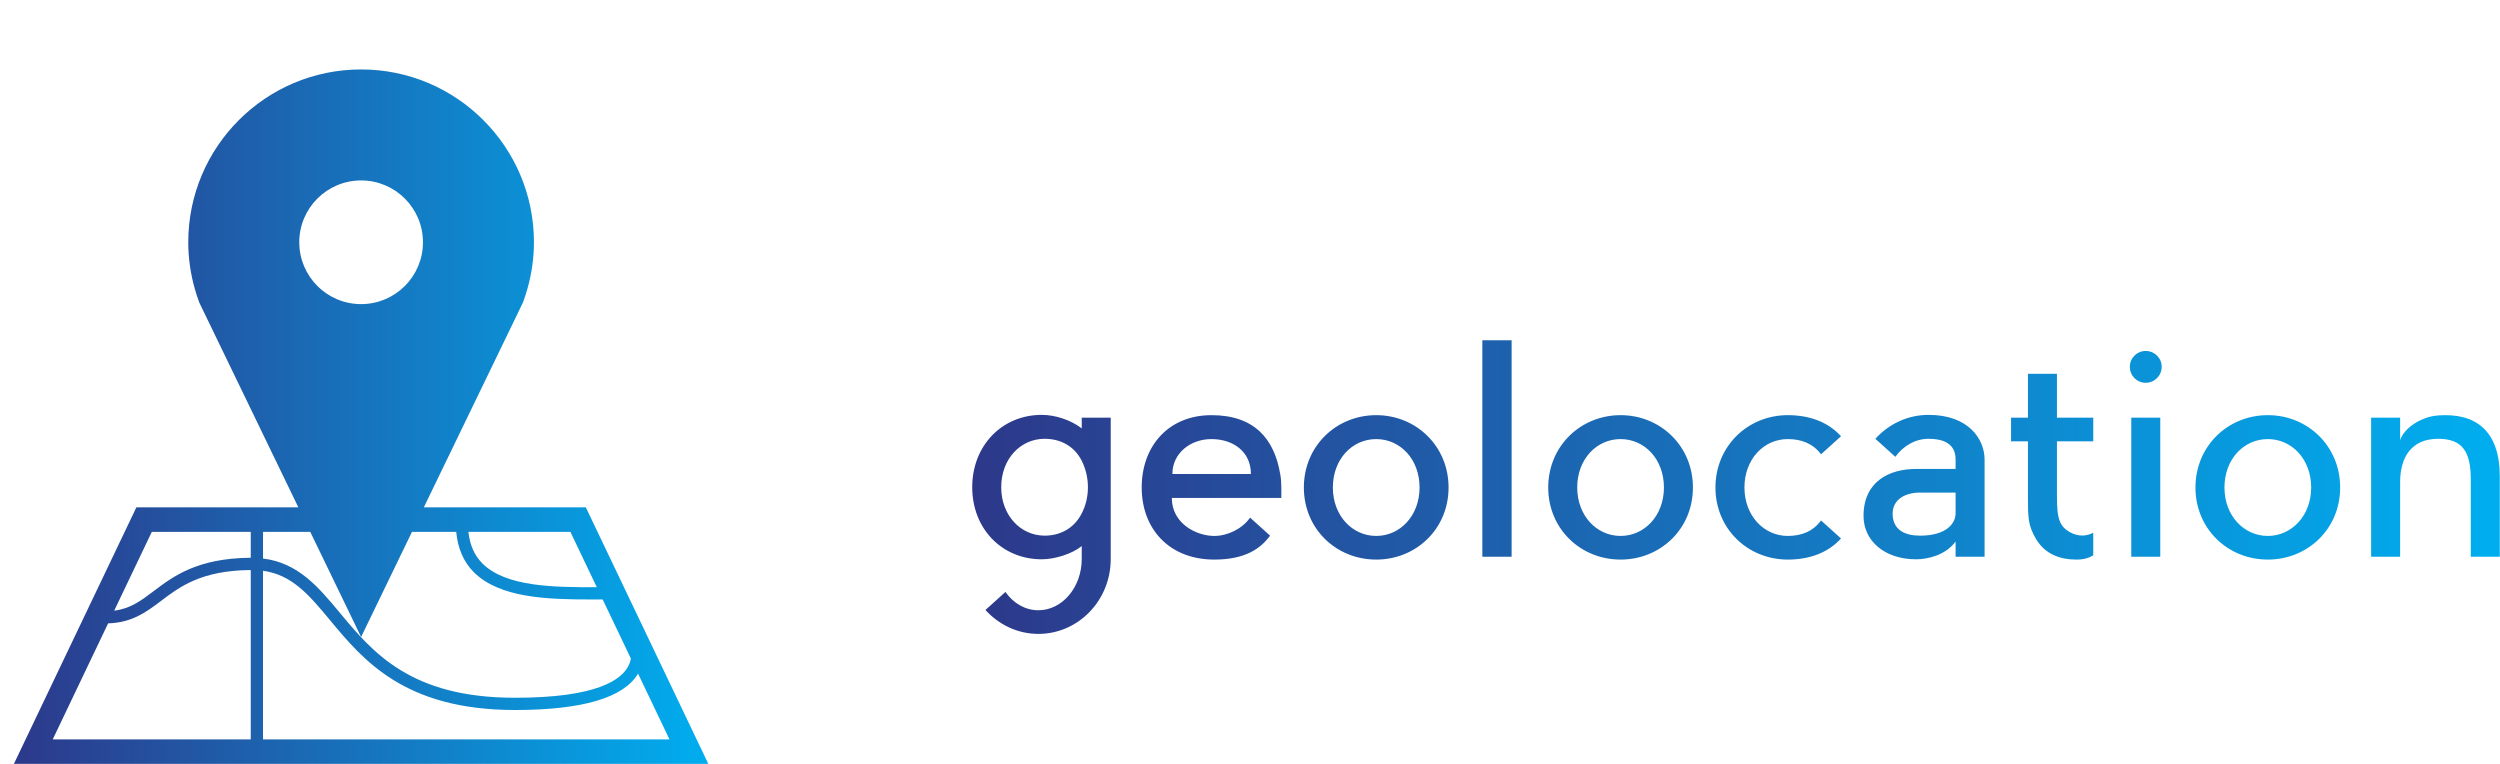 <svg width="360" height="110.001" viewBox="0 0 360 110.001" class="css-1j8o68f" xmlns="http://www.w3.org/2000/svg"><defs id="SvgjsDefs1701"><linearGradient id="SvgjsLinearGradient1706"><stop id="SvgjsStop1707" stop-color="#2d388a" offset="0"></stop><stop id="SvgjsStop1708" stop-color="#00aeef" offset="1"></stop></linearGradient><linearGradient id="SvgjsLinearGradient1709"><stop id="SvgjsStop1710" stop-color="#2d388a" offset="0"></stop><stop id="SvgjsStop1711" stop-color="#00aeef" offset="1"></stop></linearGradient></defs><g id="SvgjsG1702" featurekey="PG4fjM-0" transform="matrix(1,0,0,1,1.94,9.429)" fill="url(#SvgjsLinearGradient1706)"><path xmlns="http://www.w3.org/2000/svg" d="M82.419,63.63H59.091l12.248-25.31l2.022-4.183c0.243-0.652,0.462-1.316,0.651-1.992c0.595-2.13,0.936-4.366,0.936-6.687  c0-13.744-11.145-24.887-24.89-24.887c-13.745,0-24.889,11.143-24.889,24.887c0,2.32,0.342,4.556,0.937,6.687  c0.188,0.676,0.407,1.34,0.65,1.992l2.023,4.182L41.024,63.63H17.698L0.06,100.571h99.999L82.419,63.63z M50.059,16.554  c4.917,0,8.907,3.988,8.907,8.904c0,4.92-3.989,8.905-8.907,8.905c-4.918,0-8.905-3.987-8.905-8.905  C41.154,20.542,45.141,16.554,50.059,16.554z M35.931,72.762c4.186,0.569,6.644,3.49,9.655,7.117  c4.785,5.761,10.74,12.933,26.629,12.933c9.717,0,15.667-1.765,17.726-5.24l4.523,9.471H35.931V72.762z M84,75.129  c-6.188,0.015-13.086-0.042-16.472-3.42c-1.164-1.164-1.813-2.676-2.016-4.553h14.685L84,75.129z M50.059,82.298l7.327-15.141h6.368  c0.226,2.355,1.047,4.32,2.529,5.802c3.732,3.725,10.585,3.935,16.893,3.935c0.411,0,0.818,0,1.223,0l0.445-0.002l4.061,8.504  c-0.057,0.311-0.14,0.62-0.28,0.921c-0.993,2.16-4.646,4.732-16.407,4.732c-15.06,0-20.486-6.532-25.271-12.297  c-3.065-3.688-5.999-7.156-11.012-7.749v-3.845h6.801L50.059,82.298z M19.922,67.157h14.246v3.729  c-7.7,0.061-11.178,2.683-13.973,4.802c-1.84,1.393-3.354,2.528-5.692,2.822L19.922,67.157z M13.63,80.334  c3.448-0.1,5.488-1.621,7.629-3.24c2.718-2.06,5.812-4.381,12.909-4.438v24.387H5.653L13.63,80.334z"></path></g><g id="SvgjsG1703" featurekey="jxYttZ-0" transform="matrix(2.027,0,0,2.027,138.54,39.634)" fill="url(#SvgjsLinearGradient1709)"><path d="M8.5 10.12 l2.06 0 l0 10.04 c0 2.94 -2.3 5.32 -5.14 5.32 c-1.48 0 -2.82 -0.66 -3.76 -1.7 l1.42 -1.28 c0.56 0.8 1.4 1.3 2.34 1.3 c1.7 0 3.08 -1.64 3.08 -3.64 l0 -0.92 c-0.66 0.54 -1.88 0.94 -2.84 0.94 c-2.84 0 -4.94 -2.18 -4.94 -5.12 s2.1 -5.14 4.94 -5.14 c0.96 0 2.06 0.36 2.84 0.96 l0 -0.76 z M5.86 18.5 c1.12 0 2.1 -0.52 2.64 -1.58 c0.28 -0.54 0.44 -1.18 0.44 -1.86 s-0.16 -1.32 -0.44 -1.88 c-0.54 -1.06 -1.52 -1.56 -2.64 -1.56 c-1.7 0 -3.08 1.42 -3.08 3.44 c0 2 1.38 3.44 3.08 3.44 z M22.68 15.08 l0 0.74 l-7.78 0 c0 1.82 1.74 2.7 3.02 2.7 c0.94 0 1.98 -0.5 2.54 -1.3 l1.42 1.28 c-0.66 0.9 -1.74 1.7 -3.96 1.7 c-3.2 0 -5.16 -2.18 -5.16 -5.12 s1.9 -5.14 4.96 -5.14 s4.46 1.7 4.88 4.18 c0.06 0.32 0.08 0.64 0.08 0.96 z M14.94 14.12 l5.58 0 c0 -1.6 -1.28 -2.48 -2.8 -2.48 s-2.78 1.02 -2.78 2.48 z M29.42 11.64 c-1.7 0 -3.08 1.42 -3.08 3.44 c0 2 1.38 3.44 3.08 3.44 s3.08 -1.44 3.08 -3.44 c0 -2.02 -1.38 -3.44 -3.08 -3.44 z M29.42 9.94 c2.84 0 5.14 2.2 5.14 5.14 s-2.3 5.12 -5.14 5.12 s-5.14 -2.18 -5.14 -5.12 s2.3 -5.14 5.14 -5.14 z M39.04 4.62 l0 15.38 l-2.08 0 l0 -15.38 l2.08 0 z M46.78 11.64 c-1.7 0 -3.08 1.42 -3.08 3.44 c0 2 1.38 3.44 3.08 3.44 s3.08 -1.44 3.08 -3.44 c0 -2.02 -1.38 -3.44 -3.08 -3.44 z M46.78 9.94 c2.84 0 5.14 2.2 5.14 5.14 s-2.3 5.12 -5.14 5.12 s-5.14 -2.18 -5.14 -5.12 s2.3 -5.14 5.14 -5.14 z M61.02 17.42 l1.42 1.28 c-0.94 1.04 -2.28 1.5 -3.78 1.5 c-2.84 0 -5.14 -2.18 -5.14 -5.12 s2.3 -5.14 5.14 -5.14 c1.5 0 2.84 0.46 3.78 1.5 l-1.42 1.28 c-0.58 -0.78 -1.42 -1.08 -2.36 -1.08 c-1.7 0 -3.08 1.42 -3.08 3.44 c0 2 1.38 3.44 3.08 3.44 c0.94 0 1.78 -0.3 2.36 -1.1 z M68.66 9.92 c2.84 0 3.98 1.72 3.98 3.18 l0 6.9 l-2.06 0 l0 -1.08 c-0.72 0.98 -2 1.26 -2.8 1.26 c-2.26 0 -3.74 -1.32 -3.74 -3.08 c0 -2.46 1.84 -3.34 3.74 -3.34 l2.8 0 l0 -0.66 c0 -0.62 -0.24 -1.48 -1.92 -1.48 c-0.94 0 -1.8 0.5 -2.36 1.28 l-1.42 -1.28 c0.94 -1.04 2.28 -1.7 3.78 -1.7 z M70.58 16.92 l0 -1.48 l-2.52 0 c-1.22 0 -2.08 0.62 -1.94 1.74 c0.12 0.94 0.88 1.32 1.94 1.32 c1.9 0 2.52 -0.9 2.52 -1.58 z M78.92 18.36 c0.64 0.26 1.14 0.08 1.44 -0.06 l0 1.6 c-0.26 0.16 -0.64 0.3 -1.18 0.3 c-1.18 0 -2.22 -0.38 -2.86 -1.42 c-0.6 -1 -0.6 -1.54 -0.6 -3.1 l0 -3.88 l-1.2 0 l0 -1.68 l1.2 0 l0 -3.12 l2.06 0 l0 3.12 l2.58 0 l0 1.68 l-2.58 0 l0 3.88 c0 1.64 0.16 2.24 1.14 2.68 z M85.12 10.12 l0 9.88 l-2.06 0 l0 -9.88 l2.06 0 z M85.22 6.5 c0 0.64 -0.5 1.14 -1.14 1.14 c-0.62 0 -1.12 -0.5 -1.12 -1.14 c0 -0.62 0.5 -1.12 1.12 -1.12 c0.64 0 1.14 0.5 1.14 1.12 z M92.76 11.64 c-1.7 0 -3.08 1.42 -3.08 3.44 c0 2 1.38 3.44 3.08 3.44 s3.08 -1.44 3.08 -3.44 c0 -2.02 -1.38 -3.44 -3.08 -3.44 z M92.76 9.94 c2.84 0 5.14 2.2 5.14 5.14 s-2.3 5.12 -5.14 5.12 s-5.14 -2.18 -5.14 -5.12 s2.3 -5.14 5.14 -5.14 z M109.24 14.3 l0 5.7 l-2.06 0 l0 -5.5 c0 -2 -0.62 -2.88 -2.32 -2.88 c-1.92 0 -2.7 1.34 -2.7 3.08 l0 5.3 l-2.06 0 l0 -9.88 l2.06 0 l0 1.6 c0.28 -0.88 1.52 -1.68 2.7 -1.76 c2.68 -0.2 4.38 1.1 4.38 4.34 z"></path></g></svg>